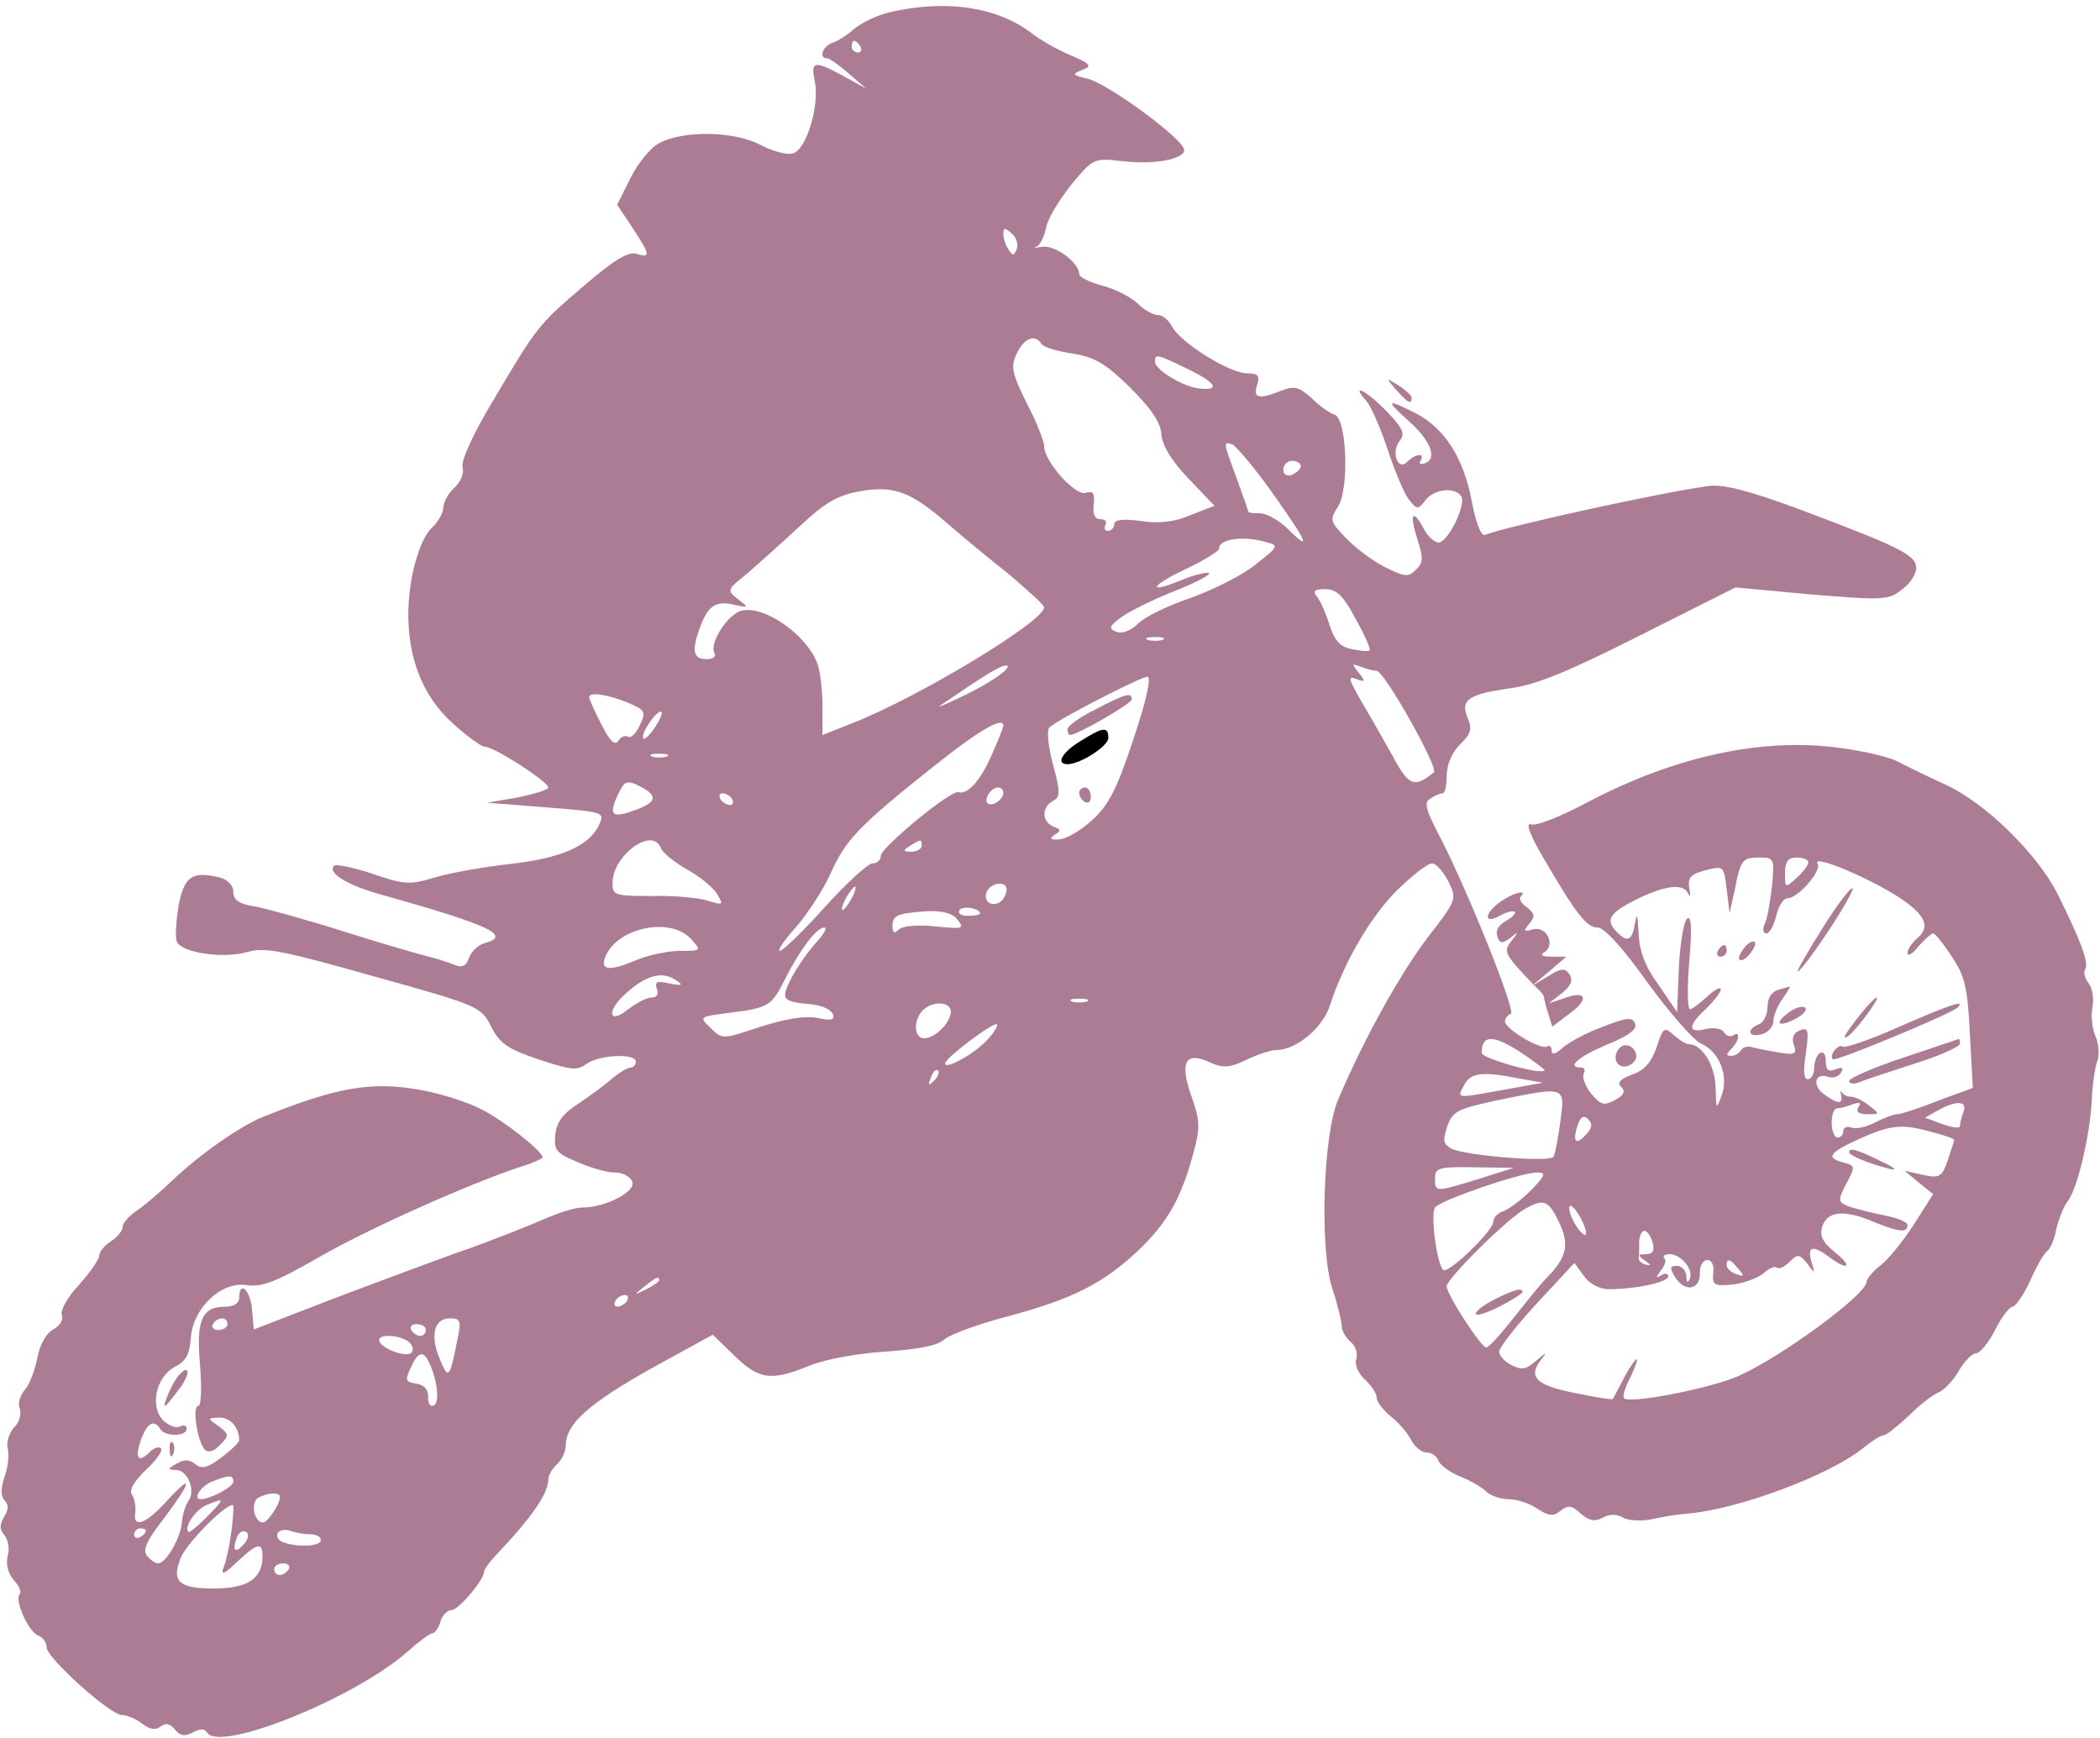 <?xml version="1.0" standalone="no"?>
<!DOCTYPE svg PUBLIC "-//W3C//DTD SVG 20010904//EN"
 "http://www.w3.org/TR/2001/REC-SVG-20010904/DTD/svg10.dtd">
<svg version="1.0" xmlns="http://www.w3.org/2000/svg"
 width="360pt" height="298pt" viewBox="0 0 360 298"
     preserveAspectRatio="xMidYMid meet">

<g transform="translate(0,298) scale(0.1,-0.1)"
fill="#000000" stroke="none">
<path fill="#AB7C94" d="M1525 2959 c-21 -5 -48 -18 -60 -28 -11 -10 -28 -21 -37 -24 -18 -6
-25 -27 -10 -27 4 0 21 -12 37 -26 l30 -26 -38 21 c-51 28 -58 27 -50 -9 8
-43 -15 -117 -38 -123 -10 -3 -36 4 -56 15 -44 23 -131 25 -172 3 -15 -7 -37
-34 -50 -60 l-23 -46 26 -39 c31 -47 32 -53 7 -45 -14 4 -38 -10 -90 -55 -80
-68 -81 -71 -157 -199 -33 -55 -54 -101 -51 -112 3 -10 -3 -25 -14 -35 -10 -9
-19 -25 -19 -34 0 -9 -9 -25 -19 -34 -22 -20 -41 -88 -41 -149 0 -77 25 -140
75 -186 24 -22 50 -41 56 -41 16 0 109 -60 109 -70 0 -4 -24 -11 -52 -17 l-53
-9 101 -8 c100 -8 101 -8 91 -30 -17 -36 -64 -57 -152 -67 -45 -5 -102 -15
-129 -23 -43 -13 -52 -13 -107 6 -33 11 -63 17 -66 14 -13 -12 23 -34 82 -50
185 -52 224 -70 175 -83 -10 -3 -22 -14 -26 -25 -4 -13 -11 -17 -22 -13 -10 4
-30 11 -47 15 -16 4 -82 23 -145 43 -63 20 -132 39 -152 43 -28 4 -38 11 -38
25 0 11 -9 21 -24 25 -47 11 -60 2 -70 -49 -4 -26 -6 -53 -3 -61 8 -19 78 -30
121 -18 30 9 62 2 218 -42 180 -50 183 -52 200 -86 15 -29 28 -38 81 -56 55
-18 66 -20 82 -8 22 16 85 19 85 4 0 -5 -4 -10 -9 -10 -5 0 -20 -9 -33 -20
-12 -11 -39 -30 -58 -43 -25 -16 -36 -31 -38 -52 -3 -27 2 -32 38 -47 22 -10
51 -18 64 -18 13 0 27 -7 30 -16 6 -17 -46 -44 -86 -44 -13 0 -43 -10 -68 -21
-25 -11 -81 -33 -125 -49 -44 -15 -145 -53 -225 -83 l-145 -56 -3 35 c-3 33
-22 50 -22 19 0 -9 -9 -15 -24 -15 -40 0 -50 -23 -43 -100 3 -40 2 -70 -3 -70
-11 0 -2 -60 11 -75 6 -6 16 -3 26 8 16 16 16 18 -2 32 -20 14 -20 14 1 15 19
0 34 -17 34 -39 0 -4 -14 -17 -31 -30 -23 -17 -33 -20 -44 -11 -10 8 -19 9
-32 1 -16 -9 -16 -10 -1 -11 20 0 34 -36 21 -53 -5 -7 -10 -23 -11 -35 -1 -26
-27 -72 -41 -72 -5 0 -13 6 -19 13 -8 9 -1 26 29 64 48 64 51 80 5 30 -36 -40
-59 -48 -54 -19 1 9 -1 23 -6 30 -5 8 4 23 25 43 17 16 29 33 25 36 -3 4 -12
1 -18 -5 -21 -21 -27 -13 -17 18 11 31 23 38 34 20 8 -13 45 -13 45 1 0 5 -5
7 -11 4 -5 -4 -18 0 -28 9 -25 23 -14 76 19 93 18 9 25 21 27 48 3 52 52 99
96 92 26 -4 51 6 124 48 87 50 263 128 346 155 20 6 37 14 37 16 0 11 -69 65
-106 83 -23 12 -68 26 -100 32 -86 16 -145 6 -274 -46 -39 -16 -108 -64 -155
-109 -22 -21 -50 -45 -63 -53 -12 -9 -22 -20 -22 -27 0 -6 -9 -17 -20 -24 -11
-7 -20 -18 -20 -25 0 -6 -16 -29 -35 -50 -19 -20 -32 -44 -29 -51 3 -8 -3 -19
-15 -25 -12 -7 -23 -26 -27 -49 -4 -20 -13 -45 -21 -54 -9 -10 -13 -25 -9 -33
3 -9 -1 -24 -10 -32 -8 -9 -13 -25 -11 -35 3 -11 1 -33 -5 -49 -7 -21 -7 -34
0 -41 7 -7 7 -16 -1 -28 -8 -14 -8 -22 1 -32 6 -8 9 -24 5 -36 -3 -14 1 -30
11 -41 9 -10 13 -20 10 -24 -10 -9 15 -65 32 -71 8 -3 14 -12 14 -20 0 -18
109 -116 129 -116 9 0 25 -7 35 -15 13 -10 23 -11 31 -5 9 7 16 6 25 -5 9 -11
17 -12 30 -5 13 7 21 7 25 0 22 -35 255 60 344 139 19 17 38 31 42 31 4 0 11
9 14 20 3 11 12 20 19 20 12 0 56 52 56 66 0 4 9 16 20 28 62 65 90 106 90
130 0 7 7 19 15 26 8 7 15 22 15 34 1 36 41 71 148 131 l104 57 37 -36 c42
-41 63 -44 129 -17 27 11 82 21 130 24 56 4 89 10 101 21 9 8 57 26 107 39
112 30 164 56 225 113 51 49 74 90 95 168 12 44 11 56 -4 98 -20 58 -10 76 32
57 22 -10 33 -10 62 4 19 9 42 17 52 17 34 0 80 38 92 77 24 73 69 151 115
197 26 25 52 46 60 46 7 0 19 -14 28 -31 15 -31 14 -32 -37 -98 -46 -61 -108
-172 -152 -276 -26 -59 -32 -258 -10 -324 9 -27 16 -56 16 -64 0 -8 7 -20 15
-27 9 -7 13 -20 10 -30 -3 -9 3 -24 15 -35 11 -10 20 -24 20 -31 0 -7 11 -21
23 -31 13 -10 29 -28 36 -41 6 -12 18 -22 27 -22 8 0 17 -6 20 -14 3 -8 20
-20 37 -27 18 -7 38 -19 45 -26 7 -7 25 -13 38 -13 14 0 36 -7 49 -16 20 -13
28 -14 40 -4 13 10 19 10 34 -4 15 -13 24 -15 38 -8 12 7 25 7 36 0 10 -5 32
-6 50 -2 18 4 43 8 57 9 89 7 246 66 303 112 16 13 32 23 37 23 4 0 23 15 42
33 18 18 41 36 51 40 10 4 25 20 35 37 9 16 23 30 29 30 7 0 22 18 33 40 11
22 25 40 30 40 5 0 19 20 30 44 11 25 24 47 29 51 5 3 13 20 16 38 4 17 13 39
19 47 17 20 39 114 42 175 1 28 6 58 10 68 3 10 2 28 -4 41 -5 12 -8 34 -5 49
3 15 0 34 -7 42 -6 8 -9 19 -5 24 6 11 -9 51 -48 129 -35 69 -124 156 -192
187 -33 15 -71 34 -85 41 -14 7 -58 17 -97 22 -131 18 -281 -14 -431 -93 -45
-24 -89 -42 -98 -38 -9 3 -1 -19 22 -58 56 -96 74 -119 93 -119 11 0 44 -36
85 -94 38 -52 79 -99 92 -105 32 -14 48 -56 35 -90 -9 -24 -9 -23 -10 15 -1
38 -23 74 -46 74 -5 0 -16 7 -26 16 -16 14 -18 13 -29 -21 -9 -26 -21 -40 -42
-47 -21 -8 -26 -14 -19 -21 8 -8 5 -15 -11 -23 -19 -10 -24 -8 -41 12 -10 13
-15 28 -12 34 3 5 1 10 -4 10 -27 0 -6 18 43 39 38 15 53 27 49 36 -4 12 -14
11 -55 -5 -28 -10 -59 -27 -69 -36 -12 -11 -19 -13 -19 -5 0 7 -4 10 -8 7 -11
-6 -72 30 -72 43 0 5 4 11 10 13 10 3 -79 224 -126 312 -20 39 -23 51 -12 57
7 5 16 9 21 9 4 0 7 14 7 30 0 19 9 40 23 54 19 18 21 27 13 45 -13 31 1 41
72 51 46 6 101 29 224 91 l163 82 130 -12 c122 -10 132 -10 155 8 14 10 25 27
25 37 0 22 -25 35 -195 99 -91 34 -135 45 -160 42 -77 -10 -342 -68 -385 -84
-6 -2 -16 24 -22 58 -14 74 -46 124 -95 150 -51 26 -54 24 -15 -11 39 -34 52
-66 30 -74 -8 -3 -11 -1 -8 4 9 14 -8 13 -23 -2 -16 -16 -28 18 -12 37 9 11 5
21 -23 50 -34 35 -63 50 -35 18 9 -10 25 -48 37 -84 12 -36 28 -75 36 -85 14
-18 16 -18 29 -1 15 19 51 23 61 6 9 -14 -23 -79 -39 -79 -7 0 -19 11 -26 25
-19 35 -24 23 -10 -20 10 -31 10 -40 -3 -52 -13 -13 -19 -12 -53 5 -22 11 -52
34 -67 50 -27 28 -28 31 -13 54 19 30 15 150 -6 157 -7 2 -25 14 -39 28 -22
20 -30 22 -53 13 -39 -15 -48 -13 -41 10 5 16 2 20 -17 20 -30 0 -113 52 -128
79 -6 12 -17 21 -25 21 -8 0 -24 9 -34 19 -11 11 -38 25 -60 31 -23 6 -41 15
-41 20 0 20 -41 50 -63 47 -12 -2 -17 -2 -11 0 7 2 14 17 17 32 3 16 23 49 44
75 37 45 39 45 85 40 56 -7 108 3 108 19 0 18 -130 113 -165 122 -27 6 -28 8
-10 15 18 7 15 10 -19 25 -22 9 -54 27 -70 40 -60 44 -146 56 -241 34z m-50
-59 c3 -5 1 -10 -4 -10 -6 0 -11 5 -11 10 0 6 2 10 4 10 3 0 8 -4 11 -10z
m268 -347 c-5 -12 -7 -12 -14 -1 -5 7 -9 19 -9 27 0 11 3 11 14 1 8 -6 12 -18
9 -27z m42 -162 c3 -6 27 -13 53 -17 38 -6 56 -16 99 -58 36 -36 53 -60 54
-81 2 -20 18 -46 47 -76 l44 -46 -41 -16 c-28 -12 -55 -15 -86 -10 -31 4 -45
2 -45 -6 0 -6 -5 -11 -11 -11 -5 0 -7 5 -4 10 3 6 0 10 -9 10 -9 0 -13 8 -11
25 2 20 -1 24 -14 20 -18 -5 -71 54 -71 80 0 8 -13 42 -30 74 -25 51 -28 62
-17 85 12 26 31 34 42 17z m250 -43 c50 -24 58 -38 21 -34 -28 3 -76 32 -76
46 0 14 3 13 55 -12z m147 -214 c59 -83 68 -103 25 -60 -15 14 -35 26 -47 26
-11 0 -20 1 -20 3 0 1 -9 27 -20 57 -24 65 -23 63 -7 58 6 -3 38 -40 69 -84z
m48 47 c0 -5 -7 -11 -15 -15 -9 -3 -15 0 -15 9 0 8 7 15 15 15 8 0 15 -4 15
-9z m-604 -100 c23 -20 69 -58 103 -85 33 -28 61 -53 61 -57 0 -24 -213 -153
-327 -198 l-53 -21 0 49 c0 28 -4 61 -9 74 -19 50 -92 100 -130 90 -24 -6 -56
-57 -46 -73 3 -6 -3 -10 -14 -10 -23 0 -26 15 -10 57 13 35 27 44 59 36 24 -5
24 -5 5 10 -19 15 -19 16 15 43 18 16 59 52 90 81 44 41 65 54 105 61 58 10
87 -1 151 -57z m543 -30 c24 -6 24 -7 -17 -39 -22 -18 -72 -43 -111 -57 -38
-13 -78 -32 -90 -44 -12 -12 -27 -18 -37 -14 -14 5 -13 9 7 24 13 10 55 31 93
46 38 15 64 29 58 31 -5 1 -27 -4 -48 -13 -59 -24 -52 -9 10 20 31 15 56 30
56 35 0 16 41 22 79 11z m155 -132 c16 -28 26 -52 24 -54 -1 -2 -15 -1 -30 2
-20 4 -30 14 -39 42 -6 20 -16 42 -22 49 -7 9 -3 12 15 12 19 0 31 -11 52 -51z
m-331 -36 c-7 -2 -19 -2 -25 0 -7 3 -2 5 12 5 14 0 19 -2 13 -5z m-278 -59
c-11 -9 -42 -27 -70 -40 -27 -13 -42 -19 -31 -12 76 52 102 68 111 67 6 0 1
-7 -10 -15z m645 6 c13 0 107 -167 98 -174 -33 -27 -43 -24 -70 27 -16 28 -40
71 -55 96 -21 37 -23 43 -8 37 16 -6 16 -4 4 11 -12 15 -12 16 4 10 10 -4 22
-7 27 -7z m-417 -117 c-29 -88 -43 -114 -72 -140 -20 -18 -45 -32 -56 -32 -15
-1 -16 2 -7 8 11 7 11 9 -2 14 -20 8 -21 33 -1 44 13 7 13 15 0 63 -8 30 -11
58 -6 63 13 13 155 86 168 87 7 0 -1 -39 -24 -107z m-868 63 c31 -13 33 -16
22 -39 -6 -14 -16 -23 -20 -20 -5 3 -13 0 -17 -7 -6 -9 -15 0 -29 28 -12 23
-21 44 -21 47 0 9 30 5 65 -9z m49 -41 c-9 -14 -19 -24 -21 -21 -6 6 20 46 30
46 4 0 0 -11 -9 -25z m596 1 c0 -2 -8 -24 -19 -48 -19 -45 -42 -71 -58 -66
-13 4 -133 -95 -133 -109 0 -7 -6 -13 -14 -13 -8 0 -45 -34 -82 -75 -37 -41
-72 -75 -77 -75 -5 0 7 18 27 40 20 23 47 64 60 93 26 58 49 82 180 186 77 61
116 83 116 67z m-577 -53 c-7 -2 -19 -2 -25 0 -7 3 -2 5 12 5 14 0 19 -2 13
-5z m-42 -53 c27 -15 24 -26 -13 -39 -38 -14 -45 -9 -30 24 13 28 16 29 43 15z
m619 -9 c0 -12 -20 -25 -27 -18 -7 7 6 27 18 27 5 0 9 -4 9 -9z m-465 -11 c3
-5 2 -10 -4 -10 -5 0 -13 5 -16 10 -3 6 -2 10 4 10 5 0 13 -4 16 -10z m-122
-84 c3 -8 23 -24 44 -36 22 -12 45 -31 52 -42 12 -20 11 -20 -16 -12 -15 5
-58 9 -95 8 -63 0 -68 1 -68 22 0 48 69 98 83 60z m447 4 c0 -5 -8 -10 -17
-10 -15 0 -16 2 -3 10 19 12 20 12 20 0z m1458 -67 c-3 -27 -8 -56 -12 -65 -5
-11 -4 -18 2 -18 6 0 13 14 17 30 4 17 12 30 19 30 18 0 59 47 52 59 -13 20
105 -31 152 -66 35 -26 40 -44 17 -63 -8 -7 -15 -18 -15 -24 1 -6 9 -1 19 12
11 12 22 22 25 22 3 0 18 -18 32 -40 23 -34 27 -54 31 -133 l5 -92 -60 -22
c-32 -13 -64 -23 -69 -23 -6 0 -23 -6 -38 -14 -15 -8 -34 -12 -41 -9 -8 3 -14
0 -14 -6 0 -6 -4 -11 -10 -11 -5 0 -10 11 -10 25 0 14 4 25 9 25 5 0 17 3 27
7 12 4 15 3 10 -5 -5 -8 1 -12 15 -12 22 0 22 0 3 15 -10 8 -24 15 -31 15 -6
0 -13 3 -16 8 -2 4 -2 1 -1 -5 4 -17 -6 -16 -30 2 -20 15 -14 37 8 29 8 -3 17
0 22 7 5 9 2 10 -9 6 -13 -5 -17 -1 -17 14 0 11 -4 17 -10 14 -5 -3 -10 -15
-10 -26 0 -10 -5 -19 -11 -19 -7 0 -8 16 -3 45 5 39 4 44 -10 39 -11 -4 -15
-13 -11 -25 6 -16 2 -18 -27 -13 -18 3 -38 7 -45 9 -7 2 -15 0 -18 -5 -4 -6
-11 -10 -18 -10 -8 0 -8 3 1 12 14 14 16 32 3 23 -5 -3 -13 0 -16 6 -4 6 -18
8 -31 5 -31 -8 -31 6 1 35 13 13 25 28 25 33 0 5 -10 0 -23 -12 -13 -12 -26
-22 -30 -22 -4 0 -5 37 -1 83 5 58 3 79 -4 72 -6 -6 -12 -44 -14 -85 l-3 -75
-32 47 c-24 33 -33 59 -34 90 -2 30 -3 34 -6 16 -5 -31 -13 -34 -31 -16 -21
21 -13 33 33 56 51 25 81 28 89 10 4 -7 4 -3 2 9 -3 19 2 24 27 31 32 8 32 8
37 -32 l5 -41 9 40 c10 52 13 55 43 55 24 0 25 -2 21 -47z m62 39 c0 -5 -9
-17 -20 -27 -20 -18 -20 -17 -20 8 0 20 5 27 20 27 11 0 20 -4 20 -8z m-1377
-57 c-7 -19 -33 -20 -33 -1 0 15 20 26 32 19 4 -2 5 -10 1 -18z m-263 -5 c-6
-11 -13 -20 -16 -20 -2 0 0 9 6 20 6 11 13 20 16 20 2 0 0 -9 -6 -20z m220
-26 c0 -2 -9 -4 -21 -4 -11 0 -18 4 -14 10 5 8 35 3 35 -6z m-39 -10 c13 -16
10 -17 -38 -12 -30 3 -56 1 -63 -6 -7 -7 -10 -5 -10 6 0 19 7 22 59 26 26 1
43 -3 52 -14z m-456 -34 c18 -20 17 -20 -19 -20 -20 0 -53 -7 -73 -15 -47 -20
-64 -19 -56 3 18 51 112 72 148 32z m213 -7 c-14 -16 -33 -43 -42 -61 -18 -36
-16 -39 38 -44 16 -2 31 -9 34 -17 3 -10 -3 -11 -27 -6 -21 4 -52 -1 -97 -15
-66 -22 -66 -22 -86 -2 -20 19 -20 19 34 26 65 8 71 12 93 56 26 52 55 90 68
90 6 0 -1 -12 -15 -27z m-238 -64 c12 -8 9 -9 -12 -5 -22 5 -26 3 -22 -9 4 -9
0 -15 -9 -15 -8 0 -26 -9 -41 -21 -33 -26 -37 -2 -3 28 35 32 63 39 87 22z
m703 -36 c-7 -2 -19 -2 -25 0 -7 3 -2 5 12 5 14 0 19 -2 13 -5z m-233 -17 c0
-19 -27 -46 -46 -46 -17 0 -19 31 -2 48 17 17 48 15 48 -2z m64 -47 c-21 -24
-74 -54 -74 -42 1 10 84 72 89 67 2 -2 -4 -13 -15 -25z m916 -25 c22 -15 39
-28 38 -29 -8 -8 -108 21 -108 30 0 32 20 32 70 -1z m-1009 -47 c-10 -9 -11
-8 -5 6 3 10 9 15 12 12 3 -3 0 -11 -7 -18z m1004 4 l40 -7 -66 -12 c-84 -15
-82 -16 -69 8 11 21 30 24 95 11z m70 -73 c-4 -29 -9 -57 -12 -61 -6 -10 -152
2 -175 14 -14 8 -15 14 -7 38 9 26 18 30 82 44 122 25 120 26 112 -35z m691
16 c-3 -9 -6 -19 -6 -24 0 -5 -13 -3 -30 3 l-30 11 23 13 c31 17 50 16 43 -3z
m-649 -41 c-17 -18 -22 -8 -11 22 5 12 10 13 17 6 8 -8 6 -16 -6 -28z m596 6
c20 -5 37 -11 37 -13 0 -2 -5 -17 -11 -35 -10 -29 -14 -31 -43 -25 l-31 7 24
-20 25 -20 -33 -52 c-18 -28 -44 -60 -57 -70 -13 -10 -24 -23 -24 -28 0 -22
-146 -129 -220 -162 -48 -21 -186 -48 -196 -38 -3 3 2 19 11 36 8 17 13 31 11
31 -3 0 -13 -15 -22 -32 -9 -18 -18 -34 -19 -36 -2 -2 -31 3 -65 10 -66 13
-81 27 -59 56 12 15 11 15 -8 -1 -17 -15 -25 -16 -42 -7 -12 6 -21 16 -21 23
0 7 29 44 64 82 l65 70 16 -22 c10 -14 27 -23 43 -23 46 0 102 12 102 22 0 5
-6 6 -12 2 -10 -6 -10 -5 -1 8 7 8 10 18 6 21 -3 4 1 7 9 7 20 0 41 -26 35
-42 -4 -8 -6 -7 -6 5 -1 9 -8 17 -16 17 -13 0 -13 -3 -3 -20 17 -26 43 -21 42
8 0 12 5 22 13 22 7 0 12 -9 10 -22 -2 -21 2 -23 33 -20 19 2 43 11 53 19 9 9
20 13 23 10 4 -3 13 1 22 10 14 14 17 13 30 -3 13 -18 14 -18 7 4 -7 26 3 28
31 7 32 -24 41 -17 10 8 -22 18 -27 28 -22 45 9 26 38 29 89 7 42 -17 57 -19
57 -5 0 5 -17 12 -37 16 -21 4 -48 11 -61 15 -22 8 -22 10 -7 40 16 29 15 31
-4 36 -32 8 -26 17 27 41 54 24 73 26 125 11z m-778 -80 c-75 -23 -75 -23 -75
1 0 18 6 20 68 19 l67 -1 -60 -19z m90 -19 c-16 -16 -37 -32 -47 -36 -10 -3
-18 -11 -18 -18 0 -16 -78 -91 -86 -83 -11 11 -22 95 -14 107 8 12 144 59 174
60 17 0 16 -4 -9 -30z m48 -56 c18 -37 13 -60 -22 -95 -9 -9 -34 -40 -56 -68
-22 -28 -43 -51 -47 -51 -9 0 -68 91 -68 105 0 13 106 118 135 133 32 18 40
14 58 -24z m46 -19 c0 -5 -6 -1 -14 9 -8 11 -15 27 -15 35 1 17 29 -26 29 -44z
m114 -15 c4 -14 0 -20 -11 -20 -15 0 -15 -2 -2 -11 10 -7 11 -9 2 -7 -8 2 -13
7 -13 11 1 4 1 16 1 27 0 11 4 20 9 20 5 0 11 -9 14 -20z m147 -45 c11 -13 10
-14 -4 -9 -9 3 -16 10 -16 15 0 13 6 11 20 -6z m-1850 -20 c0 -2 -10 -9 -22
-15 -22 -11 -22 -10 -4 4 21 17 26 19 26 11z m-55 -35 c-3 -5 -11 -10 -16 -10
-6 0 -7 5 -4 10 3 6 11 10 16 10 6 0 7 -4 4 -10z m-685 -40 c0 -5 -7 -10 -16
-10 -8 0 -12 5 -9 10 3 6 10 10 16 10 5 0 9 -4 9 -10z m395 -22 c-14 -72 -16
-74 -31 -38 -17 40 -10 70 17 70 18 0 20 -4 14 -32z m-55 12 c0 -5 -4 -10 -9
-10 -6 0 -13 5 -16 10 -3 6 1 10 9 10 9 0 16 -4 16 -10z m-31 -19 c7 -5 11
-13 7 -19 -7 -11 -56 7 -56 21 0 10 32 9 49 -2z m41 -47 c12 -32 13 -64 1 -64
-5 0 -8 8 -7 17 0 11 -7 19 -20 21 -19 3 -20 6 -10 27 14 32 24 31 36 -1z
m-340 -194 c0 -9 -40 -30 -56 -30 -14 0 0 22 19 30 30 12 37 12 37 0z m80 -26
c0 -12 -21 -44 -29 -44 -15 0 -22 33 -9 42 15 9 38 11 38 2z m-125 -34 c-16
-16 -30 -28 -32 -26 -8 8 12 38 31 46 32 13 32 12 1 -20z m42 -23 c-3 -24 -9
-52 -13 -62 -6 -16 -1 -15 23 8 34 32 43 34 43 9 0 -37 -24 -54 -78 -55 -65
-1 -79 11 -62 53 11 25 74 90 89 90 2 0 1 -19 -2 -43z m-147 -1 c0 -3 -4 -8
-10 -11 -5 -3 -10 -1 -10 4 0 6 5 11 10 11 6 0 10 -2 10 -4z m169 -22 c-15
-18 -22 -13 -13 10 3 9 10 13 16 10 5 -3 4 -12 -3 -20z m112 16 c10 0 19 -4
19 -10 0 -11 -39 -13 -64 -4 -9 3 -13 10 -10 16 3 5 13 7 21 4 8 -3 23 -6 34
-6z m-36 -60 c-3 -5 -10 -10 -16 -10 -5 0 -9 5 -9 10 0 6 7 10 16 10 8 0 12
-4 9 -10z"/>
<path fill="#AB7C94" d="M1878 1764 c-27 -13 -48 -29 -48 -34 0 -6 2 -10 4 -10 13 0 106 54
106 61 0 13 -10 10 -62 -17z"/>
<path d="M1853 1710 c-32 -19 -44 -40 -23 -40 22 0 70 31 70 45 0 20 -9 19
-47 -5z"/>
<path  fill="#AB7C94" d="M1850 1621 c0 -6 5 -13 10 -16 6 -3 10 1 10 9 0 9 -4 16 -10 16 -5 0
-10 -4 -10 -9z"/>
<path fill="#AB7C94"  d="M3125 1390 c-25 -40 -45 -74 -43 -75 2 -2 25 28 51 67 26 39 45 73
43 75 -3 3 -26 -27 -51 -67z"/>
<path fill="#AB7C94" d="M2990 1355 c-7 -9 -11 -18 -8 -20 3 -3 11 1 18 10 7 9 11 18 8 20 -3
3 -11 -1 -18 -10z"/>
<path fill="#AB7C94" d="M2945 1350 c-3 -5 -1 -10 4 -10 6 0 11 5 11 10 0 6 -2 10 -4 10 -3 0
-8 -4 -11 -10z"/>
<path fill="#AB7C94" d="M3048 1283 c-11 -3 -18 -14 -18 -29 0 -14 -7 -27 -15 -30 -22 -9 -18
-23 5 -17 11 3 20 13 20 22 0 9 7 27 16 39 8 12 14 21 12 21 -2 -1 -11 -3 -20
-6z"/>
<path fill="#AB7C94" d="M3199 1253 c-32 -39 -44 -57 -32 -50 13 8 57 67 50 67 -2 0 -10 -8
-18 -17z"/>
<path fill="#AB7C94" d="M3066 1244 c-26 -19 -17 -26 13 -10 13 7 20 16 15 19 -5 3 -18 -1
-28 -9z"/>
<path  fill="#AB7C94"  d="M3256 1220 c-49 -22 -93 -37 -97 -34 -8 5 -24 -15 -17 -22 5 -4 203
78 214 89 14 14 -13 5 -100 -33z"/>
<path fill="#AB7C94" d="M3263 1167 c-51 -17 -93 -35 -93 -40 0 -5 8 -6 18 -2 9 4 52 18 95
32 42 13 77 29 77 34 0 5 -1 8 -2 8 -2 -1 -45 -15 -95 -32z"/>
<path fill="#AB7C94" d="M3170 1005 c0 -6 32 -19 70 -29 14 -3 7 3 -15 13 -42 21 -55 24 -55
16z"/>
<path fill="#AB7C94" d="M2563 753 c-18 -9 -33 -20 -33 -25 0 -5 18 1 40 12 22 11 40 23 40
25 0 8 -13 5 -47 -12z"/>
<path fill="#AB7C94" d="M2394 2311 c20 -22 26 -25 26 -13 0 4 -10 13 -22 21 -23 14 -23 14
-4 -8z"/>
<path fill="#AB7C94" d="M2572 1434 c-28 -20 -29 -39 -1 -24 11 7 23 9 26 7 2 -3 -5 -10 -16
-16 -12 -7 -18 -17 -14 -26 4 -13 8 -13 22 -3 14 12 15 11 2 -5 -12 -15 -11
-21 10 -45 13 -15 29 -31 35 -37 6 -5 11 -12 11 -15 0 -3 3 -15 7 -27 l7 -23
29 22 c35 25 30 41 -8 27 l-27 -9 22 17 c16 13 20 22 14 32 -8 12 -14 12 -38
-3 l-28 -17 30 25 30 26 -25 0 c-17 0 -21 3 -12 8 19 13 3 45 -20 39 -16 -5
-17 -3 -6 10 10 12 9 17 -5 28 -9 6 -14 15 -10 18 13 13 -13 7 -35 -9z"/>
<path fill="#AB7C94" d="M2777 1184 c-14 -14 -7 -35 11 -32 9 2 17 10 17 17 0 16 -18 25 -28
15z"/>
<path fill="#AB7C94" d="M303 618 c-10 -14 -24 -48 -20 -48 2 0 13 14 25 30 21 28 16 45 -5
18z"/>
<path fill="#AB7C94" d="M291 494 c0 -11 3 -14 6 -6 3 7 2 16 -1 19 -3 4 -6 -2 -5 -13z"/>
</g>
</svg>

